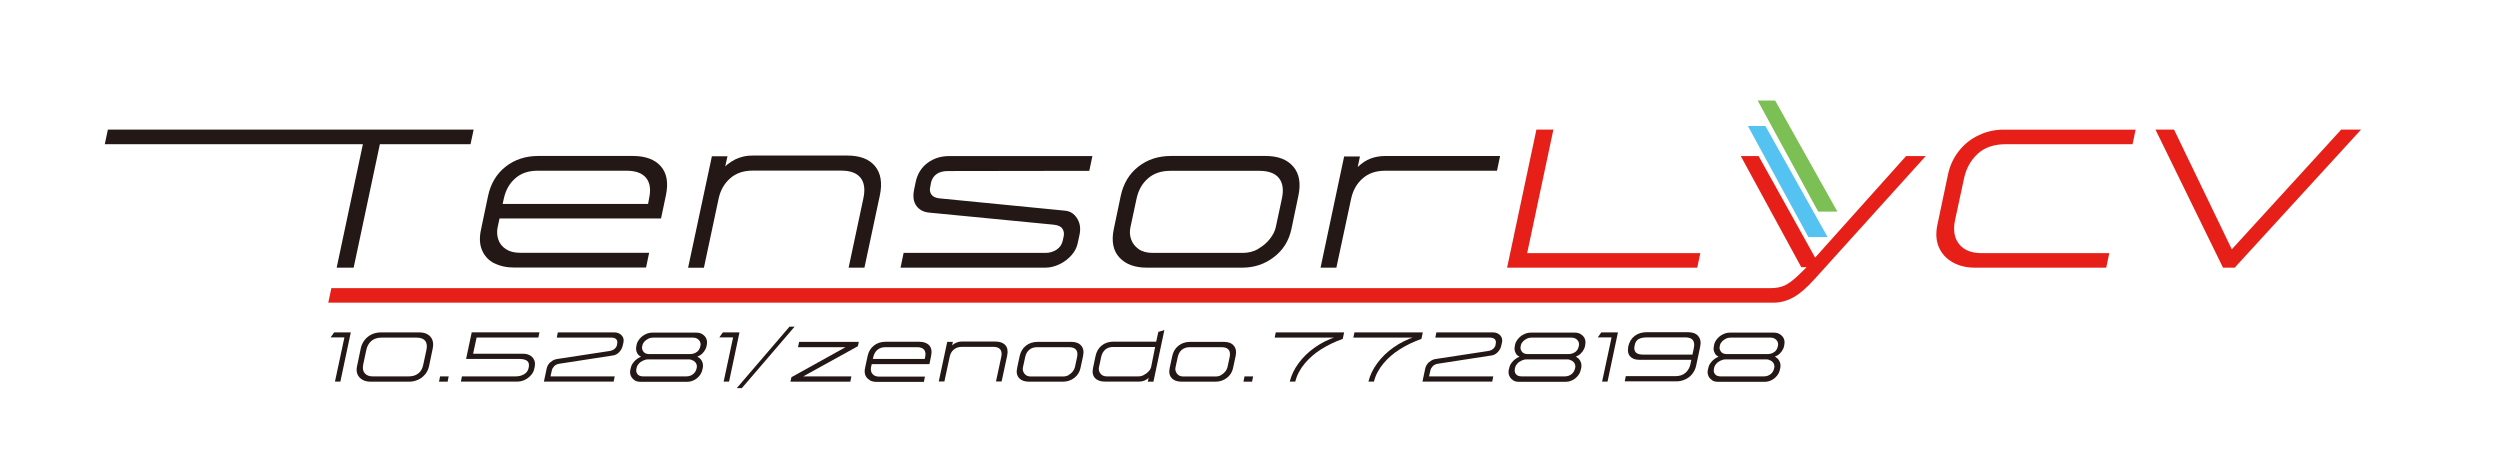 <?xml version="1.0" encoding="UTF-8"?><svg id="_レイヤー_2" xmlns="http://www.w3.org/2000/svg" viewBox="0 0 235.47 43.03"><defs><style>.cls-1{fill:#fff;}.cls-2{fill:#e71f19;}.cls-3{fill:#7cc055;}.cls-4{fill:#231815;}.cls-5{fill:#54c3f1;}</style></defs><g id="_レイヤー_1-2"><rect class="cls-1" width="235.47" height="43.03"/><path class="cls-4" d="m34.18,13.58H9.87l.29-1.37h34.45l-.29,1.37h-8.54l-2.47,11.63h-1.6l2.47-11.63Z"/><path class="cls-4" d="m46.53,24.79c-.53-.28-.9-.69-1.13-1.23-.23-.54-.26-1.2-.09-1.96l.66-3.15c.25-1.16.8-2.08,1.65-2.75.85-.67,1.88-1.01,3.08-1.01h8.91c1.19,0,2.07.33,2.63.97.57.65.73,1.56.48,2.74l-.46,2.18h-15.42l.29-1.37h13.91l.1-.54c.18-.83.08-1.47-.29-1.92-.37-.45-.99-.67-1.84-.67h-8.37c-.87,0-1.58.24-2.12.73-.55.48-.9,1.12-1.07,1.91l-.58,2.69c-.08.39-.06.77.06,1.14.12.37.36.68.71.91.34.23.79.35,1.33.35h12.17l-.29,1.39h-12.41c-.73,0-1.36-.14-1.89-.41Z"/><path class="cls-4" d="m67.03,14.72h1.49l-.21.95.21-.19c.25-.19.5-.35.76-.48.26-.12.52-.21.8-.27.28-.06.57-.08.87-.08h8.85c1.19,0,2.06.33,2.61.99s.71,1.58.46,2.77l-1.45,6.8h-1.49l1.39-6.53c.18-.84.09-1.49-.27-1.94-.36-.45-.97-.67-1.82-.67h-8.33c-.87,0-1.58.24-2.13.73-.55.48-.91,1.11-1.08,1.89l-1.39,6.53h-1.49l2.24-10.49Z"/><path class="cls-4" d="m85.12,23.82h13.35c.39,0,.73-.1,1.04-.3.3-.2.5-.47.58-.82l.1-.46c.05-.26.01-.5-.13-.71s-.43-.33-.84-.37l-11.75-1.14c-.51-.06-.9-.27-1.17-.65-.27-.38-.33-.89-.2-1.52l.15-.73c.17-.76.54-1.35,1.12-1.78s1.26-.64,2.03-.64h13.49l-.29,1.39-13.31.02c-.44,0-.8.09-1.07.28-.27.19-.45.46-.53.82l-.08.44c-.06.23-.02.46.11.66s.38.33.74.37l11.83,1.16c.5.04.88.28,1.16.73.28.44.35.95.23,1.53l-.17.79c-.08.41-.28.8-.59,1.15s-.69.64-1.13.85c-.44.21-.88.32-1.33.32h-13.64l.29-1.39Z"/><path class="cls-4" d="m105.44,24.26c-.59-.63-.77-1.52-.54-2.66l.66-3.15c.25-1.16.8-2.08,1.65-2.75.85-.67,1.88-1.01,3.08-1.01h8.91c1.17,0,2.04.33,2.61,1s.73,1.58.48,2.76l-.66,3.15c-.24,1.09-.78,1.96-1.65,2.62-.86.66-1.85.99-2.97.99h-8.99c-1.12,0-1.98-.31-2.57-.94Zm13.06-.82c.44-.25.81-.56,1.1-.93.29-.37.48-.74.56-1.1l.58-2.71c.18-.84.08-1.49-.29-1.94-.37-.45-.99-.67-1.84-.67h-8.37c-.87,0-1.58.24-2.12.72-.55.48-.9,1.11-1.07,1.9l-.58,2.71c-.08.39-.06.76.07,1.13.13.37.37.67.7.91.34.24.78.36,1.32.36h8.5c.52,0,1.01-.12,1.45-.37Z"/><path class="cls-4" d="m126.6,14.74h1.49l-.21.99c.39-.37.79-.64,1.22-.8.43-.16.9-.24,1.43-.24h10.76l-.29,1.39h-10.53c-.87,0-1.58.24-2.13.73-.55.48-.91,1.12-1.08,1.91l-1.39,6.49h-1.49l2.22-10.47Z"/><path class="cls-2" d="m144.71,12.21h1.6l-2.47,11.63h16.31l-.29,1.37h-17.91l2.76-13Z"/><path class="cls-2" d="m31.21,27.14h135.55c.54,0,.99-.09,1.35-.26.36-.17.77-.48,1.24-.92l.81-.79h-.5l-5.7-10.47h1.68l5.56,9.99h-.62l8.95-9.99h1.85l-10.49,11.61c-.72.8-1.38,1.37-1.98,1.7-.6.33-1.23.5-1.88.5H30.92l.29-1.37Z"/><path class="cls-2" d="m183.91,24.7c-.6-.34-1.03-.81-1.3-1.43-.26-.61-.3-1.33-.12-2.15l.99-4.7c.18-.84.53-1.58,1.04-2.22s1.13-1.13,1.87-1.47c.73-.35,1.51-.52,2.34-.52h12.42l-.29,1.37h-11.9c-1.13,0-2.03.3-2.68.9s-1.08,1.36-1.28,2.27l-.85,3.94c-.21.98-.08,1.75.38,2.31.46.56,1.16.84,2.08.84h12.06l-.29,1.37h-12.37c-.8,0-1.5-.17-2.1-.51Z"/><path class="cls-2" d="m203.01,12.21h1.76l5.66,11.73h-.64l10.72-11.73h1.87l-11.9,13h-1.1l-6.36-13Z"/><polyline class="cls-5" points="172.14 22.33 170.33 22.33 164.63 11.87 166.28 11.87"/><polyline class="cls-3" points="173.06 19.93 171.25 19.93 165.55 9.47 167.2 9.47"/><path class="cls-4" d="m32.43,31.78h-1.29l.33-.47h1.57l-.98,4.63h-.51l.89-4.16Z"/><path class="cls-4" d="m34.13,35.76c-.21-.12-.37-.29-.46-.51-.09-.22-.11-.47-.04-.76l.35-1.68c.06-.3.19-.56.37-.79s.4-.4.67-.53c.26-.12.54-.18.83-.18h3.68c.29,0,.53.06.74.18.21.12.36.29.45.52s.1.49.04.8l-.35,1.68c-.06.3-.19.55-.37.77-.18.22-.4.39-.67.51-.26.12-.54.18-.83.18h-3.65c-.29,0-.54-.06-.75-.18Zm5.29-.6c.23-.19.38-.47.45-.83l.3-1.4c.07-.36.03-.63-.12-.83-.16-.2-.43-.3-.82-.3h-3.3c-.4,0-.72.11-.96.32-.23.21-.39.48-.46.81l-.3,1.4c-.07.35-.03.62.14.82s.41.3.74.3h3.42c.38,0,.67-.1.9-.29Z"/><path class="cls-4" d="m41.45,35.45h.81l-.1.5h-.81l.1-.5Z"/><path class="cls-4" d="m43.52,35.45h5.06c.3,0,.56-.07.78-.2.22-.13.36-.31.41-.53l.03-.12c.06-.29,0-.49-.15-.61-.16-.12-.4-.18-.72-.18h-5.03l.53-2.51h6.38l-.1.49h-5.82l-.33,1.53h4.75c.22,0,.42.05.6.15.18.1.31.24.4.43.09.19.1.41.05.66l-.04.18c-.04.22-.15.42-.31.6s-.35.33-.58.44-.46.16-.69.16h-5.33l.1-.49Z"/><path class="cls-4" d="m51.85,34.12c.18-.17.4-.28.65-.31l4.98-.76c.14-.03.27-.08.39-.18.12-.1.2-.21.24-.36,0,0,0,0,0-.01,0,0,0,0,0-.01l.02-.11c.04-.18.01-.32-.08-.42s-.24-.16-.44-.16h-5.17l.1-.49h5.35c.16,0,.32.04.46.12.14.08.25.19.32.33.07.14.09.31.05.5l-.07.3c-.04.19-.13.37-.27.54-.14.17-.31.29-.5.35-.04,0-.09.02-.14.03l-5.06.78c-.2.03-.36.11-.48.23-.12.13-.19.25-.22.38l-.13.58h6.05l-.1.49h-6.57l.26-1.23c.05-.23.17-.43.35-.6Z"/><path class="cls-4" d="m59.75,35.79c-.16-.1-.27-.24-.34-.41-.07-.17-.08-.36-.04-.55l.04-.16c.04-.2.12-.38.26-.54.13-.17.28-.3.44-.4.16-.1.31-.16.44-.17v.07c-.14-.01-.26-.07-.37-.16-.11-.09-.18-.22-.23-.37-.05-.15-.05-.32-.01-.5l.02-.13c.04-.2.14-.38.29-.56s.33-.32.54-.42c.21-.11.43-.16.65-.16h4.15c.22,0,.42.05.58.16.17.11.29.25.36.42s.08.36.04.56l-.02.13c-.04.18-.12.35-.23.5-.11.15-.24.28-.39.37s-.29.15-.42.16l.02-.07c.12,0,.24.07.36.17.12.1.21.24.27.4.06.17.07.35.03.54l-.04.16c-.04.2-.13.39-.27.56s-.3.31-.5.41c-.2.1-.41.16-.64.16h-4.45c-.21,0-.39-.05-.55-.16Zm5.52-.54c.17-.13.28-.31.33-.51l.03-.13c.02-.13,0-.25-.06-.37s-.16-.21-.29-.28-.25-.11-.39-.11h-3.86c-.15,0-.3.04-.45.11-.15.07-.29.16-.4.28-.11.12-.18.24-.21.37l-.03.13c-.04.21,0,.38.11.51.12.14.29.2.52.2h4.09c.23,0,.43-.07.61-.2Zm.36-2.09c.17-.13.28-.31.33-.54l.02-.1c.02-.12,0-.24-.05-.35-.06-.11-.14-.2-.26-.27-.12-.07-.25-.1-.39-.1h-3.78c-.14,0-.29.03-.43.1-.14.07-.27.16-.37.27-.1.11-.17.23-.19.35l-.02.1c-.03.13-.02.25.03.36.05.11.12.21.23.27.11.07.24.1.39.1h3.86c.25,0,.46-.07.63-.2Z"/><path class="cls-4" d="m69.04,31.78h-1.29l.33-.47h1.57l-.98,4.63h-.51l.89-4.16Z"/><path class="cls-4" d="m74.35,30.77h.49l-4.97,5.79h-.48l4.97-5.79Z"/><path class="cls-4" d="m74.54,35.53l5.33-2.96v.13s-4.71,0-4.71,0l.11-.5h5.62l-.09.41-5.36,2.96v-.12s4.75,0,4.75,0l-.1.5h-5.64l.09-.41Z"/><path class="cls-4" d="m81.91,35.79c-.19-.1-.32-.25-.4-.44-.08-.19-.09-.43-.03-.7l.24-1.12c.09-.41.28-.74.59-.98.3-.24.67-.36,1.1-.36h3.18c.42,0,.74.12.94.35s.26.56.17.98l-.16.78h-5.5l.1-.49h4.96l.04-.19c.06-.29.03-.52-.1-.68s-.35-.24-.66-.24h-2.99c-.31,0-.56.09-.76.26-.19.17-.32.4-.38.68l-.21.96c-.03.14-.02.27.02.41.04.13.13.24.25.33.12.08.28.13.47.13h4.34l-.1.5h-4.43c-.26,0-.49-.05-.67-.15Z"/><path class="cls-4" d="m89.22,32.2h.53l-.07.34.07-.07c.09-.07.18-.13.27-.17.09-.04.19-.08.28-.1.1-.02.2-.03.31-.03h3.16c.42,0,.73.12.93.35.2.23.25.56.16.99l-.52,2.42h-.53l.5-2.33c.06-.3.03-.53-.1-.69s-.34-.24-.65-.24h-2.97c-.31,0-.56.09-.76.26-.2.17-.33.4-.38.67l-.5,2.33h-.53l.8-3.74Z"/><path class="cls-4" d="m95.99,35.61c-.21-.22-.28-.54-.19-.95l.24-1.12c.09-.41.28-.74.59-.98.3-.24.67-.36,1.1-.36h3.18c.42,0,.73.12.93.36.2.24.26.56.17.98l-.24,1.12c-.08.39-.28.7-.59.94-.31.23-.66.35-1.06.35h-3.21c-.4,0-.71-.11-.92-.34Zm4.66-.29c.16-.09.29-.2.39-.33s.17-.26.2-.39l.21-.97c.06-.3.03-.53-.1-.69s-.35-.24-.66-.24h-2.99c-.31,0-.56.08-.76.25s-.32.4-.38.68l-.21.97c-.03.14-.02.27.03.4.05.13.13.24.25.33.12.09.28.13.47.13h3.03c.19,0,.36-.04.52-.13Z"/><path class="cls-4" d="m103.14,35.61c-.21-.22-.28-.54-.19-.95l.24-1.14c.09-.41.28-.74.58-.98.3-.24.67-.36,1.09-.36h4.04l.2-.92.57-.17-1.03,4.86h-.53l.08-.38c-.08.1-.2.19-.37.26-.17.08-.34.11-.51.11h-3.26c-.4,0-.71-.11-.92-.34Zm4.59-.29c.18-.09.33-.2.46-.34.13-.14.21-.29.24-.45l.37-1.85h-3.95c-.31,0-.56.08-.75.25-.19.17-.32.4-.38.68l-.21.98c-.03.14-.02.27.03.4.05.13.13.24.25.33.12.09.28.13.47.13h2.98c.16,0,.33-.04.5-.13Z"/><path class="cls-4" d="m110.36,35.61c-.21-.22-.28-.54-.19-.95l.24-1.12c.09-.41.28-.74.59-.98.3-.24.67-.36,1.1-.36h3.18c.42,0,.73.12.93.36.2.24.26.56.17.98l-.24,1.12c-.08.39-.28.7-.59.94-.31.23-.66.35-1.06.35h-3.21c-.4,0-.71-.11-.92-.34Zm4.66-.29c.16-.09.29-.2.39-.33s.17-.26.2-.39l.21-.97c.06-.3.03-.53-.1-.69s-.35-.24-.66-.24h-2.99c-.31,0-.56.08-.76.25s-.32.4-.38.68l-.21.97c-.03.14-.02.27.03.4.05.13.13.24.25.33.12.09.28.13.47.13h3.03c.19,0,.36-.04.52-.13Z"/><path class="cls-4" d="m117.22,35.45h.81l-.1.5h-.81l.1-.5Z"/><path class="cls-4" d="m122.32,34.2c.41-.56.92-1.05,1.53-1.48.61-.43,1.29-.77,2.04-1.01l.09.09h-5.92l.1-.49h6.44l-.13.61c-.73.26-1.4.58-2.02.97-.62.39-1.14.84-1.57,1.36-.43.52-.73,1.08-.88,1.69h-.52c.15-.61.43-1.19.84-1.74Z"/><path class="cls-4" d="m129.73,34.2c.41-.56.92-1.05,1.53-1.48.61-.43,1.29-.77,2.04-1.01l.09.09h-5.92l.1-.49h6.44l-.13.61c-.73.26-1.4.58-2.02.97-.62.39-1.14.84-1.57,1.36-.43.52-.73,1.08-.88,1.69h-.52c.15-.61.43-1.19.84-1.74Z"/><path class="cls-4" d="m134.6,34.12c.18-.17.4-.28.65-.31l4.98-.76c.14-.03.27-.08.39-.18.12-.1.2-.21.24-.36,0,0,0,0,0-.01,0,0,0,0,0-.01l.02-.11c.04-.18.01-.32-.08-.42s-.24-.16-.44-.16h-5.17l.1-.49h5.35c.16,0,.32.04.46.12.14.08.25.19.32.33.07.14.09.31.05.5l-.07.3c-.04.19-.13.37-.27.54-.14.17-.31.29-.5.35-.04,0-.09.02-.14.03l-5.06.78c-.2.03-.36.11-.48.23-.12.13-.19.25-.22.38l-.13.58h6.05l-.1.49h-6.57l.26-1.23c.05-.23.17-.43.35-.6Z"/><path class="cls-4" d="m142.49,35.79c-.16-.1-.27-.24-.34-.41-.07-.17-.08-.36-.04-.55l.04-.16c.04-.2.12-.38.26-.54.13-.17.28-.3.44-.4.16-.1.31-.16.44-.17v.07c-.14-.01-.26-.07-.37-.16-.11-.09-.18-.22-.23-.37-.05-.15-.05-.32-.01-.5l.02-.13c.04-.2.14-.38.29-.56s.33-.32.54-.42c.21-.11.43-.16.65-.16h4.15c.22,0,.42.05.58.16.17.11.29.25.36.42s.08.36.04.56l-.02.13c-.04.18-.12.35-.23.5-.11.15-.24.28-.39.37s-.29.15-.42.16l.02-.07c.12,0,.24.07.36.17.12.1.21.24.27.4.06.17.07.35.03.54l-.04.16c-.04.2-.13.39-.27.56s-.3.31-.5.41c-.2.1-.41.16-.64.16h-4.45c-.21,0-.39-.05-.55-.16Zm5.52-.54c.17-.13.28-.31.33-.51l.03-.13c.02-.13,0-.25-.06-.37s-.16-.21-.29-.28-.25-.11-.39-.11h-3.86c-.15,0-.3.04-.45.11-.15.07-.29.16-.4.28-.11.12-.18.24-.21.37l-.03.13c-.04.21,0,.38.11.51.12.14.29.2.52.2h4.09c.23,0,.43-.07.61-.2Zm.36-2.09c.17-.13.28-.31.33-.54l.02-.1c.02-.12,0-.24-.05-.35-.06-.11-.14-.2-.26-.27-.12-.07-.25-.1-.39-.1h-3.78c-.14,0-.29.03-.43.1-.14.07-.27.16-.37.27-.1.11-.17.23-.19.35l-.02.1c-.03.13-.02.25.03.36.05.11.12.21.23.27.11.07.24.1.39.1h3.86c.25,0,.46-.07.63-.2Z"/><path class="cls-4" d="m151.78,31.78h-1.29l.33-.47h1.57l-.98,4.63h-.51l.89-4.16Z"/><path class="cls-4" d="m159.96,31.67c.21.24.27.58.17,1.02l-.37,1.74c-.06.3-.19.56-.37.79-.18.23-.4.4-.67.52-.26.12-.54.18-.84.18h-4.85l.1-.49h4.67c.4,0,.72-.11.96-.32.23-.21.39-.48.46-.81l.31-1.47c.08-.35.05-.62-.08-.79s-.36-.26-.68-.26h-3.64c-.36,0-.63.06-.81.17-.18.11-.3.3-.35.56l-.02.1c-.05.25,0,.44.12.58.13.14.36.21.7.21h4.84l-.1.49h-5.1c-.4,0-.69-.11-.88-.33-.19-.22-.24-.51-.17-.86v-.07c.11-.44.31-.77.62-1s.68-.34,1.11-.34h3.91c.43,0,.75.12.96.37Z"/><path class="cls-4" d="m161.24,35.79c-.16-.1-.27-.24-.34-.41-.07-.17-.08-.36-.04-.55l.04-.16c.04-.2.12-.38.26-.54.13-.17.28-.3.44-.4.16-.1.31-.16.44-.17v.07c-.14-.01-.26-.07-.37-.16-.11-.09-.18-.22-.23-.37-.05-.15-.05-.32-.01-.5l.02-.13c.04-.2.14-.38.29-.56s.33-.32.54-.42c.21-.11.43-.16.65-.16h4.15c.22,0,.42.05.58.16.17.11.29.25.36.42s.08.36.04.56l-.02.13c-.04.18-.12.35-.23.5-.11.15-.24.28-.39.37-.15.09-.29.15-.42.16l.02-.07c.12,0,.24.07.36.17.12.1.21.24.27.4.06.17.07.35.03.54l-.04.16c-.04.2-.13.39-.27.56s-.3.31-.5.41c-.2.1-.41.16-.64.16h-4.45c-.21,0-.39-.05-.55-.16Zm5.52-.54c.17-.13.28-.31.33-.51l.03-.13c.02-.13,0-.25-.06-.37s-.16-.21-.29-.28-.25-.11-.39-.11h-3.86c-.15,0-.3.04-.45.11-.15.07-.29.16-.4.28-.11.12-.18.24-.21.37l-.03.13c-.04.21,0,.38.11.51.12.14.29.2.52.2h4.09c.23,0,.43-.07.61-.2Zm.36-2.09c.17-.13.28-.31.33-.54l.02-.1c.02-.12,0-.24-.05-.35-.06-.11-.14-.2-.26-.27-.12-.07-.25-.1-.39-.1h-3.78c-.14,0-.29.03-.43.1-.14.07-.27.16-.37.27-.1.11-.17.23-.19.35l-.02.1c-.03.13-.02.25.03.36.05.11.12.21.23.27.11.07.24.1.39.1h3.86c.25,0,.46-.07.63-.2Z"/></g></svg>